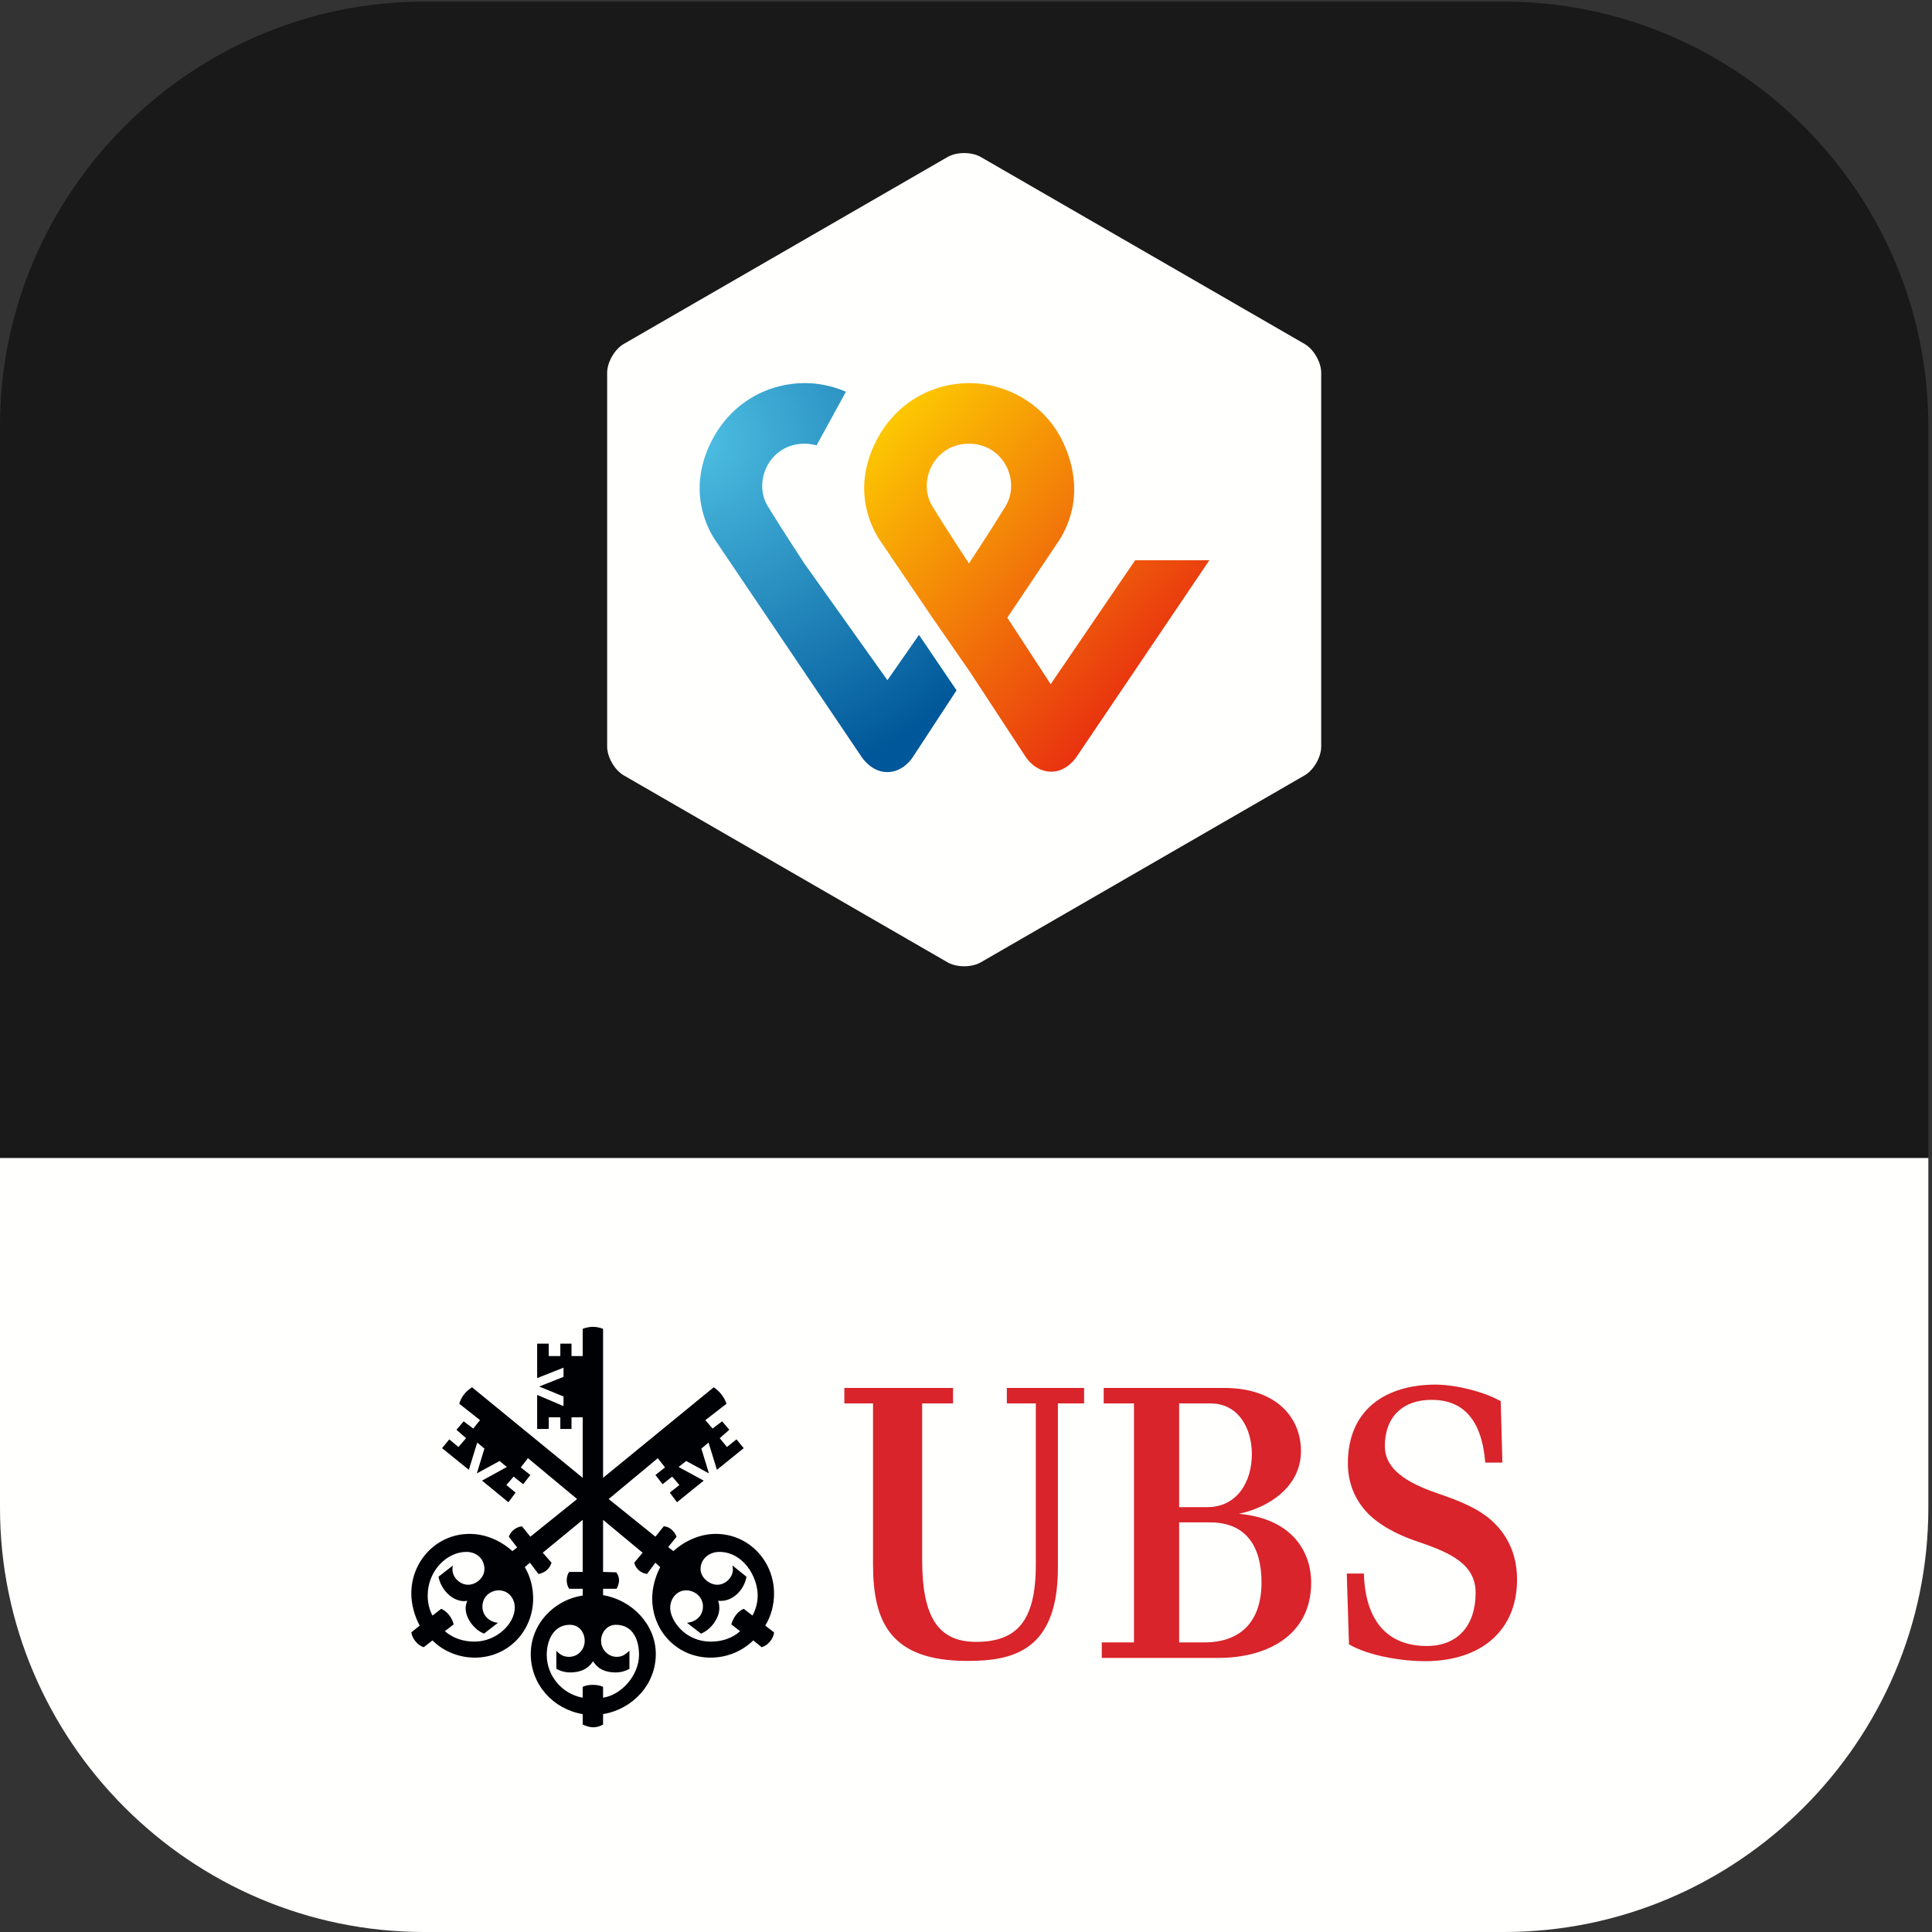 <?xml version="1.0" encoding="UTF-8"?>
<svg width="284px" height="284px" viewBox="0 0 284 284" version="1.1" xmlns="http://www.w3.org/2000/svg" xmlns:xlink="http://www.w3.org/1999/xlink">
    <rect x="0" y="0" width="284" height="284" fill="#333333" stroke="none"/>
    <!-- Generator: Sketch 50 (54983) - http://www.bohemiancoding.com/sketch -->
    <title>UBS-App-Icon</title>
    <desc>Created with Sketch.</desc>
    <defs>
        <path d="M142.433,82.822 C142.433,82.822 139.175,77.889 137.064,74.44 C134.8,70.739 137.327,65.225 142.433,65.225 C147.54,65.225 150.067,70.739 147.803,74.44 C145.693,77.889 142.433,82.822 142.433,82.822 Z M166.863,82.353 L154.448,100.571 L148.072,90.8 L155.431,79.827 C156.798,77.866 159.711,72.507 156.335,65.15 C153.608,59.208 147.689,56.311 142.496,56.311 C137.303,56.311 131.626,58.98 128.628,65.15 C125.199,72.204 128.176,77.769 129.465,79.608 C129.465,79.608 133.526,85.601 136.954,90.646 L142.483,98.622 L150.818,111.333 C150.871,111.419 152.195,113.441 154.536,113.441 C156.764,113.441 158.119,111.46 158.284,111.207 L177.775,82.353 L166.863,82.353 Z" id="path-1"></path>
        <linearGradient x1="0%" y1="0%" x2="100%" y2="100%" id="linearGradient-3">
            <stop stop-color="#FFDD00" offset="0%"></stop>
            <stop stop-color="#E30613" offset="100%"></stop>
        </linearGradient>
        <path d="M130.449,99.988 L118.243,82.839 C118.243,82.839 114.989,77.889 112.877,74.44 C110.614,70.739 113.14,65.225 118.247,65.225 C118.885,65.225 119.483,65.311 120.037,65.469 L124.352,57.584 C122.377,56.732 120.29,56.311 118.309,56.311 C113.118,56.311 107.44,58.98 104.441,65.15 C101.012,72.204 103.989,77.769 105.279,79.608 L126.63,111.231 C126.805,111.502 128.164,113.499 130.431,113.499 C132.711,113.499 134.021,111.547 134.18,111.296 L140.613,101.476 L135.088,93.327 L130.449,99.988" id="path-4"></path>
        <radialGradient cx="2.346%" cy="14.629%" fx="2.346%" fy="14.629%" r="139.434%" gradientTransform="translate(0.023,0.146),scale(1,0.66),rotate(51.136),translate(-0.023,-0.146)" id="radialGradient-6">
            <stop stop-color="#4EC0E3" offset="0%"></stop>
            <stop stop-color="#005799" offset="100%"></stop>
        </radialGradient>
        <path d="M150.425,10.773 C146.246,10.773 143.57,13.252 143.57,17.562 C143.57,21.465 147.789,23.336 151.884,24.718 C154.318,25.573 157.401,26.71 159.509,28.744 C161.822,30.939 163.08,33.867 162.998,37.566 C162.836,44.48 158.009,49.154 149.491,49.195 C146.287,49.195 141.3,48.464 138.297,46.716 L137.972,36.307 L140.488,36.307 C140.691,43.299 143.976,46.958 149.735,46.958 C154.358,46.958 156.914,43.869 156.914,39.153 C156.914,35.087 153.548,33.337 148.437,31.631 C146.774,31.062 143.49,29.842 141.177,27.565 C139.109,25.49 138.135,22.889 138.135,20.124 C138.135,12.033 143.894,8.535 151.033,8.535 C153.872,8.535 158.131,9.552 160.605,10.975 L160.848,20.002 L158.334,20.002 C157.806,13.578 155.008,10.773 150.425,10.773 Z M125.44,37.608 C125.44,32.321 123.17,28.784 117.856,28.784 L113.331,28.784 L113.331,46.43 L117.004,46.43 C122.642,46.43 125.44,43.096 125.44,37.608 Z M124.021,18.742 C124.021,15.042 122.115,11.301 117.938,11.301 L113.331,11.301 L113.331,26.548 L117.451,26.548 C121.871,26.548 124.021,22.806 124.021,18.742 Z M106.69,46.43 L106.69,11.301 L102.241,11.301 L102.241,9.024 L119.965,9.024 C127.509,9.024 131.24,13.292 131.24,18.294 C131.24,23.62 126.414,26.628 122.115,27.524 C130.47,28.296 132.74,33.664 132.74,37.608 C132.74,45.658 125.887,48.708 119.154,48.708 L101.957,48.708 L101.957,46.43 L106.69,46.43 Z M95.508,35.493 C95.508,47.692 88.856,49.154 82.205,49.154 C70.768,49.154 68.334,43.299 68.334,34.924 L68.334,11.301 L64.116,11.301 L64.116,9.024 L80.096,9.024 L80.096,11.301 L75.554,11.301 L75.554,34.232 C75.554,42.324 77.663,46.35 83.462,46.35 C89.384,46.35 92.263,43.422 92.263,35.005 L92.263,11.301 L88.005,11.301 L88.005,9.024 L99.361,9.024 L99.361,11.301 L95.508,11.301 L95.508,35.493 Z" id="path-7"></path>
        <path d="M42.979,35.656 C42.979,36.836 44.213,37.954 45.446,37.954 C46.62,37.954 47.736,36.893 47.736,35.717 C47.736,35.54 47.678,35.365 47.678,35.128 L49.733,36.777 C49.381,38.778 47.619,40.544 45.563,40.309 C45.681,40.662 45.74,40.956 45.74,41.428 C45.74,42.899 44.447,44.606 43.039,45.136 L40.983,43.546 C42.275,43.429 43.332,42.546 43.332,41.133 C43.332,39.778 42.157,38.778 40.865,38.778 C39.515,38.778 38.517,39.957 38.517,41.368 C38.517,43.076 40.572,46.313 44.507,46.313 C46.092,46.313 47.619,45.843 48.794,44.782 L47.501,43.782 C47.795,42.781 48.382,41.898 49.322,41.486 L50.613,42.486 C51.083,41.604 51.378,40.603 51.378,39.544 C51.378,36.718 49.204,33.126 45.74,33.126 C44.272,33.126 42.979,34.129 42.979,35.656 Z M28.357,46.197 C28.357,47.491 29.414,48.551 30.647,48.551 C31.528,48.551 31.88,48.198 32.526,47.667 L32.526,50.318 C31.88,50.67 31.234,50.847 30.53,50.847 C29.121,50.847 27.946,50.434 27.182,49.198 C26.36,50.434 25.185,50.847 23.776,50.847 C23.13,50.847 22.425,50.67 21.78,50.318 L21.78,47.667 C22.367,48.256 22.836,48.551 23.659,48.551 C24.951,48.551 25.949,47.491 25.949,46.197 C25.949,44.96 25.127,43.841 23.776,43.841 C21.369,43.841 20.37,46.137 20.37,48.256 C20.37,51.376 22.661,54.026 25.655,54.556 L25.655,52.966 C26.125,52.73 26.654,52.671 27.124,52.671 C27.652,52.671 28.18,52.73 28.65,52.966 L28.65,54.556 C31.411,54.144 33.936,51.2 33.936,48.256 C33.936,46.077 33.054,43.841 30.53,43.841 C29.238,43.841 28.357,44.96 28.357,46.197 Z M10.915,41.133 C10.915,42.546 11.973,43.429 13.206,43.546 L11.15,45.136 C9.741,44.606 8.449,42.899 8.449,41.428 C8.449,40.956 8.566,40.662 8.684,40.309 C8.508,40.309 8.39,40.368 8.273,40.368 C6.393,40.368 4.808,38.602 4.456,36.777 L6.57,35.128 C6.51,35.365 6.51,35.54 6.51,35.717 C6.51,36.893 7.626,37.954 8.801,37.954 C10.034,37.954 11.209,36.893 11.209,35.656 C11.209,34.129 10.034,33.126 8.566,33.126 C5.689,33.126 2.87,35.893 2.87,39.544 C2.87,40.603 3.104,41.604 3.574,42.486 L4.867,41.486 C5.747,41.898 6.452,42.781 6.687,43.782 L5.395,44.782 C6.628,45.843 8.155,46.313 9.741,46.313 C13.029,46.313 15.672,43.665 15.672,41.309 C15.672,39.957 14.733,38.778 13.323,38.778 C12.031,38.778 10.915,39.778 10.915,41.133 Z M44.154,17.054 L43.097,17.938 L44.213,21.588 L40.865,19.762 L39.749,20.645 L43.449,22.648 L39.515,25.826 L38.458,24.414 L39.867,23.296 L38.809,22.058 L37.401,23.177 L36.344,21.824 L37.753,20.704 L36.696,19.35 L29.472,25.356 L36.344,30.889 L37.576,29.359 C38.458,29.418 39.104,30.065 39.456,30.889 L38.223,32.42 L38.986,33.009 C40.689,31.478 42.921,30.478 45.211,30.478 C50.027,30.478 53.784,34.422 53.784,39.249 C53.784,40.839 53.374,42.546 52.493,43.96 L53.784,44.96 C53.726,45.902 52.846,46.902 51.965,47.138 L50.731,46.137 C49.029,47.786 46.796,48.669 44.447,48.669 C39.632,48.669 35.874,44.843 35.874,39.957 C35.874,38.367 36.344,36.718 37.048,35.365 L36.344,34.715 L35.111,36.365 C34.229,36.247 33.466,35.656 33.231,34.715 L34.465,33.244 L28.65,28.416 L28.65,36.07 L30.589,36.128 C30.824,36.423 31,36.836 31,37.307 C31,37.718 30.824,38.191 30.647,38.543 L28.65,38.543 L28.65,39.485 C32.879,40.192 36.403,43.782 36.403,48.138 C36.403,52.671 32.937,56.265 28.65,56.969 L28.65,58.502 C28.239,58.734 27.711,58.913 27.241,58.913 C26.713,58.913 26.125,58.734 25.655,58.502 L25.655,56.969 C21.369,56.265 18.021,52.671 18.021,48.138 C18.021,43.782 21.369,40.192 25.655,39.544 L25.655,38.543 L23.659,38.543 C23.424,38.191 23.306,37.718 23.306,37.307 C23.306,36.836 23.424,36.423 23.659,36.07 L25.655,36.07 L25.655,28.416 L19.783,33.244 L21.075,34.715 C20.781,35.656 20.018,36.247 19.137,36.365 L17.903,34.715 L17.14,35.365 C17.963,36.718 18.373,38.367 18.373,39.957 C18.373,44.843 14.616,48.669 9.8,48.669 C7.51,48.669 5.219,47.786 3.574,46.137 L2.283,47.138 C1.46,46.902 0.58,45.902 0.462,44.96 L1.695,43.96 C0.932,42.546 0.462,40.839 0.462,39.249 C0.462,34.422 4.221,30.478 9.036,30.478 C11.385,30.478 13.617,31.478 15.319,33.009 L16.025,32.478 L14.791,30.889 C15.085,30.065 15.849,29.477 16.729,29.359 L17.963,30.889 L24.834,25.356 L17.61,19.35 L16.553,20.704 L17.963,21.824 L16.905,23.177 L15.496,22.058 L14.439,23.296 L15.789,24.414 L14.733,25.826 L10.857,22.648 L14.498,20.645 L13.441,19.762 L10.094,21.588 L11.209,17.938 L10.152,17.054 L8.919,21.058 L4.984,17.879 L6.041,16.583 L7.392,17.703 L8.508,16.408 L7.098,15.171 L8.155,13.934 L9.564,14.995 L10.563,13.758 L7.51,11.345 C7.803,10.342 8.449,9.519 9.389,8.929 L25.655,22.236 L25.655,13.345 L24.011,13.345 L24.011,15.053 L22.367,15.053 L22.367,13.345 L20.664,13.345 L20.664,15.053 L18.961,15.053 L18.961,10.048 L22.836,11.696 L22.836,10.283 L19.254,8.812 L22.836,7.399 L22.836,6.046 L18.961,7.577 L18.961,2.514 L20.664,2.514 L20.664,4.338 L22.367,4.338 L22.367,2.514 L24.011,2.514 L24.011,4.338 L25.655,4.338 L25.655,0.335 C26.125,0.158 26.654,0.04 27.182,0.04 C27.652,0.04 28.18,0.158 28.65,0.335 L28.65,22.236 L44.917,8.929 C45.798,9.519 46.444,10.342 46.796,11.345 L43.684,13.758 L44.742,14.995 L46.151,13.934 L47.208,15.171 L45.798,16.408 L46.855,17.703 L48.265,16.583 L49.322,17.879 L45.387,21.058 L44.154,17.054 Z" id="path-9"></path>
    </defs>
    <g id="UBS-App-Icon" stroke="none" stroke-width="1" fill="none" fill-rule="evenodd">
        <path d="M0,170.228 L0,62.603 C0,28.304 28.063,0.241 62.362,0.241 L221.102,0.241 C255.402,0.241 283.464,28.304 283.464,62.603 L283.464,170.228 L0,170.228" id="Fill-3" fill="#1A1919"></path>
        <path d="M194.214,109.744 C194.214,111.298 193.113,113.206 191.767,113.983 L144.18,141.457 C142.834,142.234 140.631,142.234 139.285,141.457 L91.698,113.983 C90.352,113.206 89.25,111.298 89.25,109.744 L89.25,54.796 C89.25,53.242 90.352,51.334 91.698,50.557 L139.285,23.083 C140.631,22.306 142.834,22.306 144.18,23.083 L191.766,50.557 C193.113,51.334 194.214,53.242 194.214,54.796 L194.214,109.744" id="Fill-5" fill="#FFFFFE"></path>
        <mask id="mask-2" fill="white">
            <use xlink:href="#path-1"></use>
        </mask>
        <g id="Clip-7"></g>
        <path d="M142.433,82.822 C142.433,82.822 139.175,77.889 137.064,74.44 C134.8,70.739 137.327,65.225 142.433,65.225 C147.54,65.225 150.067,70.739 147.803,74.44 C145.693,77.889 142.433,82.822 142.433,82.822 Z M166.863,82.353 L154.448,100.571 L148.072,90.8 L155.431,79.827 C156.798,77.866 159.711,72.507 156.335,65.15 C153.608,59.208 147.689,56.311 142.496,56.311 C137.303,56.311 131.626,58.98 128.628,65.15 C125.199,72.204 128.176,77.769 129.465,79.608 C129.465,79.608 133.526,85.601 136.954,90.646 L142.483,98.622 L150.818,111.333 C150.871,111.419 152.195,113.441 154.536,113.441 C156.764,113.441 158.119,111.46 158.284,111.207 L177.775,82.353 L166.863,82.353 Z" id="Fill-6" fill="url(#linearGradient-3)"></path>
        <mask id="mask-5" fill="white">
            <use xlink:href="#path-4"></use>
        </mask>
        <g id="Clip-10"></g>
        <path d="M130.449,99.988 L118.243,82.839 C118.243,82.839 114.989,77.889 112.877,74.44 C110.614,70.739 113.14,65.225 118.247,65.225 C118.885,65.225 119.483,65.311 120.037,65.469 L124.352,57.584 C122.377,56.732 120.29,56.311 118.309,56.311 C113.118,56.311 107.44,58.98 104.441,65.15 C101.012,72.204 103.989,77.769 105.279,79.608 L126.63,111.231 C126.805,111.502 128.164,113.499 130.431,113.499 C132.711,113.499 134.021,111.547 134.18,111.296 L140.613,101.476 L135.088,93.327 L130.449,99.988" id="Fill-9" fill="url(#radialGradient-6)"></path>
        <path d="M0,170.228 L0,221.638 C0,255.938 28.063,284 62.362,284 L221.102,284 C255.402,284 283.464,255.938 283.464,221.638 L283.465,170.228 L0,170.228" id="Fill-12" fill="#FFFFFE"></path>
        <g id="Group" transform="translate(60, 195)">
            <mask id="mask-8" fill="white">
                <use xlink:href="#path-7"></use>
            </mask>
            <use id="Clip-15" fill="#D8242A" xlink:href="#path-7"></use>
            <mask id="mask-10" fill="white">
                <use xlink:href="#path-9"></use>
            </mask>
            <use id="Clip-18" fill="#000105" xlink:href="#path-9"></use>
        </g>
    </g>
</svg>